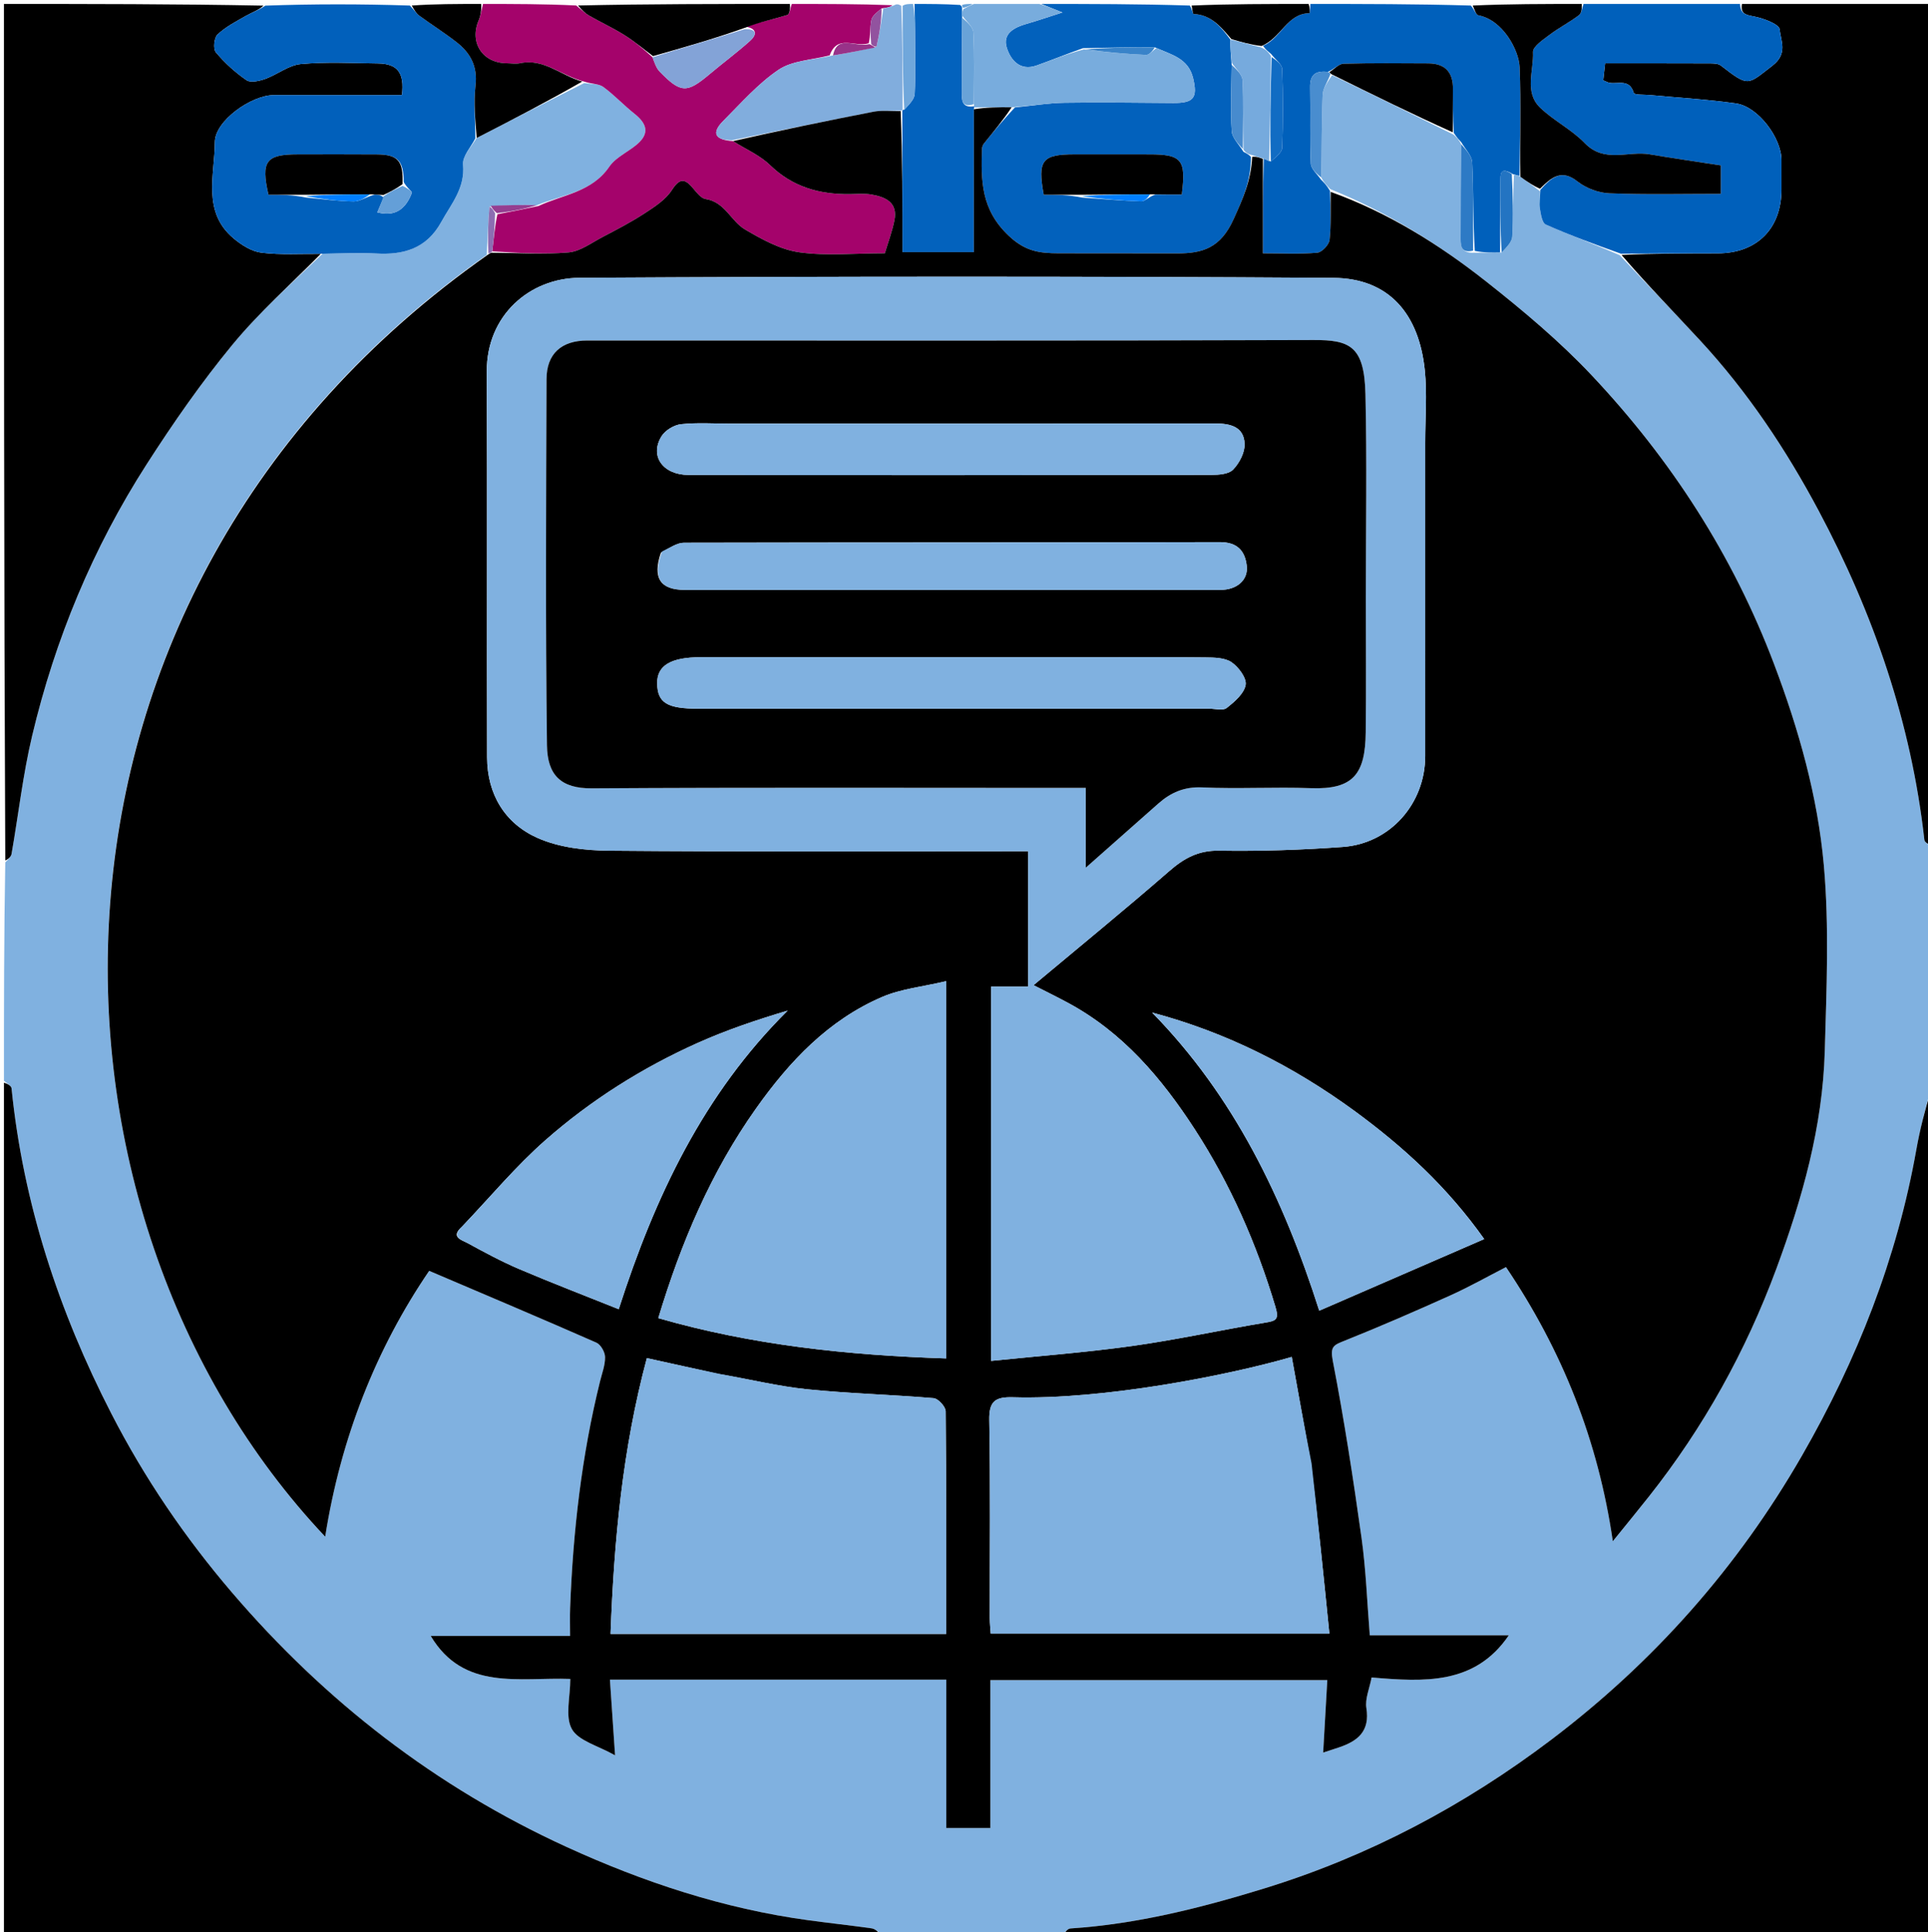 <svg version="1.1" id="Layer_1" xmlns="http://www.w3.org/2000/svg" xmlns:xlink="http://www.w3.org/1999/xlink" x="0px" y="0px"
	 width="100%" viewBox="0 0 487 488" enable-background="new 0 0 487 488" xml:space="preserve">
<path fill="#80B1E0" opacity="1" stroke="none" 
	d="
M268,489 
	C252.979,489 237.958,489 222.809,488.66 
	C221.84,487.883 221.036,487.179 220.151,487.053 
	C214.823,486.298 209.469,485.725 204.136,484.998 
	C182.787,482.086 162.535,475.389 143.052,466.468 
	C110.133,451.395 82.164,429.757 58.596,402.228 
	C46.674,388.302 36.457,373.263 28.134,357.063 
	C14.866,331.237 5.85,303.963 2.916,274.883 
	C2.847,274.198 1.664,273.625 1,273 
	C1,254.646 1,236.292 1.335,217.809 
	C2.101,217.008 2.794,216.381 2.921,215.655 
	C4.661,205.729 5.786,195.663 8.108,185.879 
	C13.912,161.42 23.462,138.399 37.06,117.233 
	C43.726,106.857 50.811,96.659 58.638,87.146 
	C65.41,78.916 73.497,71.768 81.468,64.089 
	C86.262,64.011 90.606,63.75 94.916,64.016 
	C101.995,64.454 107.772,62.75 111.447,56.071 
	C113.971,51.485 117.503,47.522 116.952,41.566 
	C116.758,39.465 118.966,37.142 120.415,34.834 
	C129.557,30.165 138.362,25.582 147.575,20.98 
	C149.47,21.262 151.272,21.133 152.382,21.947 
	C155.172,23.994 157.559,26.581 160.278,28.736 
	C162.966,30.866 164.216,33.244 161.487,35.929 
	C159.17,38.21 155.669,39.52 153.914,42.092 
	C149.503,48.559 142.191,49.142 135.659,51.816 
	C131.52,51.72 127.735,51.844 123.631,52.188 
	C123.239,56.289 123.167,60.169 122.957,64.37 
	C0.575,150.397 5.197,306.655 82.143,388.123 
	C86.087,363.102 95.08,340.52 108.408,320.98 
	C123.029,327.217 136.883,333.064 150.646,339.117 
	C151.741,339.598 152.812,341.49 152.836,342.746 
	C152.874,344.788 152.069,346.853 151.564,348.895 
	C146.911,367.694 144.734,386.821 144.012,406.138 
	C143.928,408.384 144,410.635 144,413.202 
	C131.684,413.202 120.12,413.202 108.803,413.202 
	C117.14,427.16 131.105,423.582 144.053,424.055 
	C144.053,428.657 142.693,433.543 144.446,436.704 
	C146.107,439.7 151.03,440.889 155.36,443.351 
	C154.877,436.226 154.478,430.351 154.064,424.237 
	C182.413,424.237 210.483,424.237 239.028,424.237 
	C239.028,436.832 239.028,449.234 239.028,461.714 
	C242.904,461.714 246.297,461.714 250.16,461.714 
	C250.16,449.035 250.16,436.635 250.16,424.346 
	C278.699,424.346 306.757,424.346 335.27,424.346 
	C334.91,430.656 334.57,436.598 334.224,442.658 
	C335.744,442.159 336.983,441.758 338.217,441.344 
	C342.969,439.752 346.074,437.267 345.139,431.421 
	C344.763,429.07 345.935,426.471 346.458,423.685 
	C359.713,424.813 372.57,425.6 381.111,413.037 
	C369.775,413.037 358.185,413.037 346,413.037 
	C345.32,404.671 345.044,396.506 343.919,388.46 
	C341.824,373.478 339.52,358.51 336.645,343.663 
	C335.945,340.053 336.909,339.72 339.598,338.646 
	C348.613,335.042 357.524,331.165 366.377,327.175 
	C371.176,325.012 375.777,322.408 380.407,320.034 
	C394.598,341.073 403.678,363.791 407.385,389.276 
	C410.768,385.091 413.664,381.572 416.493,377.999 
	C430.302,360.557 440.986,341.288 448.681,320.495 
	C455.233,302.794 460.389,284.587 460.926,265.548 
	C461.368,249.878 462.074,234.087 460.689,218.526 
	C459.139,201.112 454.35,184.206 448.113,167.715 
	C437.704,140.192 422.049,116.027 402.006,94.757 
	C393.911,86.166 384.74,78.481 375.452,71.152 
	C363.465,61.694 350.504,53.634 336.001,47.757 
	C335.092,46.767 334.362,46.042 333.734,44.83 
	C333.891,37.535 333.811,30.721 334.093,23.921 
	C334.162,22.241 335.403,20.609 336.481,18.983 
	C346.887,23.965 356.919,28.918 367.208,34.031 
	C368.018,34.774 368.569,35.358 369.07,36.412 
	C368.995,44.436 368.954,51.989 368.954,59.542 
	C368.955,61.694 368.749,64.092 372.538,63.827 
	C374.944,63.844 376.929,63.799 379.321,63.772 
	C380.513,62.452 381.899,61.147 381.975,59.77 
	C382.261,54.567 382.122,49.34 382.424,44.152 
	C383.076,44.254 383.446,44.327 384.033,44.628 
	C385.801,45.915 387.353,46.974 388.997,48.318 
	C389.028,49.943 388.749,51.32 388.965,52.614 
	C389.207,54.065 389.519,56.296 390.455,56.712 
	C396.537,59.413 402.797,61.712 409.12,64.449 
	C415.967,71.811 422.777,78.789 429.399,85.941 
	C441.39,98.893 451.133,113.501 459.391,129 
	C473.272,155.053 482.778,182.612 486.083,212.122 
	C486.16,212.811 487.336,213.377 488,214 
	C488,234.354 488,254.708 487.67,275.19 
	C486.236,280.328 484.952,285.305 484.056,290.351 
	C479.167,317.901 469.099,343.428 455.166,367.659 
	C438.92,395.912 417.736,419.78 391.923,439.344 
	C369.993,455.964 345.821,468.822 319.391,476.96 
	C303.399,481.884 287.196,485.981 270.385,487.083 
	C269.551,487.137 268.793,488.335 268,489 
z"/>
<path fill="#000000" opacity="1" stroke="none" 
	d="
M1,273.469 
	C1.664,273.625 2.847,274.198 2.916,274.883 
	C5.85,303.963 14.866,331.237 28.134,357.063 
	C36.457,373.263 46.674,388.302 58.596,402.228 
	C82.164,429.757 110.133,451.395 143.052,466.468 
	C162.535,475.389 182.787,482.086 204.136,484.998 
	C209.469,485.725 214.823,486.298 220.151,487.053 
	C221.036,487.179 221.84,487.883 222.341,488.66 
	C148.407,489 74.814,489 1,489 
	C1,417.313 1,345.625 1,273.469 
z"/>
<path fill="#000000" opacity="1" stroke="none" 
	d="
M268.469,489 
	C268.793,488.335 269.551,487.137 270.385,487.083 
	C287.196,485.981 303.399,481.884 319.391,476.96 
	C345.821,468.822 369.993,455.964 391.923,439.344 
	C417.736,419.78 438.92,395.912 455.166,367.659 
	C469.099,343.428 479.167,317.901 484.056,290.351 
	C484.952,285.305 486.236,280.328 487.67,275.659 
	C488,346.928 488,417.856 488,489 
	C414.979,489 341.958,489 268.469,489 
z"/>
<path fill="#000000" opacity="1" stroke="none" 
	d="
M81.002,64.142 
	C73.497,71.768 65.41,78.916 58.638,87.146 
	C50.811,96.659 43.726,106.857 37.06,117.233 
	C23.462,138.399 13.912,161.42 8.108,185.879 
	C5.786,195.663 4.661,205.729 2.921,215.655 
	C2.794,216.381 2.101,217.008 1.335,217.341 
	C1,145.112 1,73.224 1,1 
	C22.686,1 44.375,1 66.545,1.425 
	C65.372,2.564 63.636,3.136 62.079,4.022 
	C59.597,5.435 56.981,6.789 54.94,8.716 
	C54.076,9.532 53.798,12.348 54.512,13.2 
	C56.748,15.869 59.406,18.294 62.279,20.26 
	C63.321,20.973 65.551,20.453 67.03,19.919 
	C70.084,18.817 72.918,16.459 75.985,16.177 
	C82.42,15.585 88.947,15.948 95.435,16.02 
	C100.405,16.076 102.202,18.357 101.518,24.011 
	C90.791,24.011 80.002,24.006 69.213,24.013 
	C63.485,24.016 54.288,30.499 54.267,35.915 
	C54.234,44.209 51.001,53.525 59.024,60.235 
	C61.015,61.9 63.587,63.528 66.055,63.827 
	C70.978,64.425 76.013,64.091 81.002,64.142 
z"/>
<path fill="#000000" opacity="1" stroke="none" 
	d="
M488,213.531 
	C487.336,213.377 486.16,212.811 486.083,212.122 
	C482.778,182.612 473.272,155.053 459.391,129 
	C451.133,113.501 441.39,98.893 429.399,85.941 
	C422.777,78.789 415.967,71.811 409.586,64.39 
	C417.918,64.012 425.904,63.999 433.89,63.988 
	C443.763,63.974 449.987,57.758 449.992,47.904 
	C449.993,45.409 449.99,42.913 449.99,40.417 
	C449.989,34.796 444.056,26.922 438.547,26.131 
	C431.37,25.101 424.103,24.698 416.877,24.015 
	C415.412,23.876 412.834,24.02 412.672,23.471 
	C411.604,19.867 408.797,21.269 406.597,20.92 
	C406.138,20.847 405.708,20.586 404.964,20.293 
	C405.118,18.915 405.271,17.547 405.445,15.993 
	C414.506,15.993 423.145,15.977 431.784,16.014 
	C432.751,16.019 433.96,16.009 434.646,16.538 
	C441.803,22.059 441.329,21.505 447.724,16.572 
	C451.698,13.506 449.784,10.275 449.545,7.435 
	C449.435,6.124 445.486,4.627 443.095,4.17 
	C440.924,3.754 439.614,3.484 440,1 
	C455.973,1 471.946,1 488,1 
	C488,71.688 488,142.375 488,213.531 
z"/>
<path fill="#A4036B" opacity="1" stroke="none" 
	d="
M136.015,52.036 
	C142.191,49.142 149.503,48.559 153.914,42.092 
	C155.669,39.52 159.17,38.21 161.487,35.929 
	C164.216,33.244 162.966,30.866 160.278,28.736 
	C157.559,26.581 155.172,23.994 152.382,21.947 
	C151.272,21.133 149.47,21.262 147.472,20.578 
	C141.702,19.085 137.348,14.701 131.415,15.961 
	C130.31,16.195 129.111,15.99 127.956,15.977 
	C121.87,15.909 118.536,10.763 120.884,5.19 
	C121.44,3.871 121.638,2.401 122,1 
	C129.688,1 137.375,1 145.544,1.388 
	C146.959,2.512 147.82,3.375 148.842,3.959 
	C151.789,5.645 154.889,7.078 157.762,8.879 
	C160.275,10.454 162.56,12.393 164.823,14.451 
	C165.348,15.876 165.788,17.226 166.678,18.135 
	C171.991,23.564 173.502,23.569 179.233,18.74 
	C182.601,15.901 186.158,13.279 189.436,10.344 
	C191.338,8.641 191.122,7.193 188.304,6.722 
	C191.926,5.536 195.451,4.831 198.87,3.78 
	C199.475,3.594 199.635,1.963 200,1 
	C208.354,1 216.708,1 225.41,1.318 
	C224.878,1.801 223.998,1.966 222.705,2.121 
	C221.525,3.091 220.317,3.979 220.089,5.071 
	C219.696,6.95 219.915,8.956 219.436,10.922 
	C216.034,12.078 211.52,8.527 209.571,13.987 
	C204.955,15.166 200.081,15.313 196.663,17.617 
	C191.476,21.115 187.21,26.02 182.727,30.502 
	C179.624,33.604 180.576,35.345 185.167,35.636 
	C188.494,37.754 191.961,39.22 194.476,41.665 
	C200.2,47.229 206.994,49.118 214.648,49.03 
	C216.479,49.009 218.353,48.828 220.134,49.137 
	C223.7,49.754 226.831,51.144 225.924,55.664 
	C225.351,58.518 224.306,61.277 223.504,63.972 
	C215.829,63.972 208.733,64.695 201.877,63.724 
	C197.115,63.05 192.438,60.462 188.178,57.956 
	C184.631,55.869 183.115,51.02 178.242,50.271 
	C177.084,50.093 175.997,48.671 175.116,47.62 
	C173.05,45.158 171.771,44.818 169.714,48.01 
	C168.137,50.456 165.338,52.253 162.801,53.908 
	C159.389,56.135 155.745,58.019 152.129,59.914 
	C149.354,61.368 146.545,63.51 143.614,63.762 
	C137.173,64.317 130.645,63.869 124.341,63.485 
	C124.753,60.136 124.977,57.132 125.641,54.116 
	C129.393,53.414 132.704,52.725 136.015,52.036 
z"/>
<path fill="#0160BB" opacity="1" stroke="none" 
	d="
M81.468,64.089 
	C76.013,64.091 70.978,64.425 66.055,63.827 
	C63.587,63.528 61.015,61.9 59.024,60.235 
	C51.001,53.525 54.234,44.209 54.267,35.915 
	C54.288,30.499 63.485,24.016 69.213,24.013 
	C80.002,24.006 90.791,24.011 101.518,24.011 
	C102.202,18.357 100.405,16.076 95.435,16.02 
	C88.947,15.948 82.42,15.585 75.985,16.177 
	C72.918,16.459 70.084,18.817 67.03,19.919 
	C65.551,20.453 63.321,20.973 62.279,20.26 
	C59.406,18.294 56.748,15.869 54.512,13.2 
	C53.798,12.348 54.076,9.532 54.94,8.716 
	C56.981,6.789 59.597,5.435 62.079,4.022 
	C63.636,3.136 65.372,2.564 67.014,1.425 
	C79.021,1 91.042,1 103.535,1.404 
	C104.641,2.536 105.17,3.408 105.929,3.964 
	C109.039,6.243 112.314,8.307 115.351,10.675 
	C118.839,13.395 120.661,16.775 120.114,21.562 
	C119.611,25.959 120.052,30.464 120.078,34.921 
	C118.966,37.142 116.758,39.465 116.952,41.566 
	C117.503,47.522 113.971,51.485 111.447,56.071 
	C107.772,62.75 101.995,64.454 94.916,64.016 
	C90.606,63.75 86.262,64.011 81.468,64.089 
M101.973,45.961 
	C101.944,40.577 100.509,39.049 95.188,39.004 
	C88.546,38.947 81.905,38.99 75.263,38.988 
	C67.195,38.986 65.864,40.684 67.82,49.198 
	C70.82,49.198 73.95,49.198 77.365,49.909 
	C81.355,50.266 85.342,50.819 89.336,50.88 
	C90.855,50.903 92.391,49.792 94.655,49.137 
	C95.392,49.173 96.128,49.209 96.909,49.887 
	C96.378,51.128 95.846,52.368 95.306,53.626 
	C99.963,54.873 102.555,52.604 104.038,48.702 
	C104.165,48.368 102.734,47.441 101.973,45.961 
z"/>
<path fill="#0060BB" opacity="1" stroke="none" 
	d="
M439.531,1 
	C439.614,3.484 440.924,3.754 443.095,4.17 
	C445.486,4.627 449.435,6.124 449.545,7.435 
	C449.784,10.275 451.698,13.506 447.724,16.572 
	C441.329,21.505 441.803,22.059 434.646,16.538 
	C433.96,16.009 432.751,16.019 431.784,16.014 
	C423.145,15.977 414.506,15.993 405.445,15.993 
	C405.271,17.547 405.118,18.915 404.964,20.293 
	C405.708,20.586 406.138,20.847 406.597,20.92 
	C408.797,21.269 411.604,19.867 412.672,23.471 
	C412.834,24.02 415.412,23.876 416.877,24.015 
	C424.103,24.698 431.37,25.101 438.547,26.131 
	C444.056,26.922 449.989,34.796 449.99,40.417 
	C449.99,42.913 449.993,45.409 449.992,47.904 
	C449.987,57.758 443.763,63.974 433.89,63.988 
	C425.904,63.999 417.918,64.012 409.465,64.084 
	C402.797,61.712 396.537,59.413 390.455,56.712 
	C389.519,56.296 389.207,54.065 388.965,52.614 
	C388.749,51.32 389.028,49.943 389.085,47.948 
	C391.87,44.823 394.408,42.621 398.437,45.81 
	C400.6,47.522 403.747,48.716 406.502,48.824 
	C415.812,49.189 425.145,48.963 434.668,48.963 
	C434.668,46.118 434.668,43.745 434.668,41.776 
	C428.407,40.808 422.533,39.969 416.685,38.976 
	C411.242,38.051 405.266,41.305 400.284,36.136 
	C397,32.729 392.501,30.515 389.061,27.229 
	C384.936,23.288 387.441,17.875 387.22,13.159 
	C387.154,11.749 389.781,10.017 391.429,8.77 
	C393.786,6.986 396.46,5.623 398.817,3.839 
	C399.523,3.305 399.623,1.969 400,1 
	C413.021,1 426.042,1 439.531,1 
z"/>
<path fill="#0261BC" opacity="1" stroke="none" 
	d="
M263,1 
	C275.354,1 287.708,1 300.531,1.404 
	C301.161,2.407 301.299,3.52 301.487,3.528 
	C305.962,3.73 308.445,6.855 310.769,9.981 
	C310.736,12.032 310.95,13.964 311.106,16.37 
	C311.029,22.281 310.781,27.732 311.127,33.146 
	C311.235,34.85 312.933,36.453 314.093,38.336 
	C314.843,38.768 315.404,38.968 315.958,39.607 
	C316.021,45.628 313.914,50.235 311.584,55.382 
	C308.31,62.614 303.813,64.026 297.275,64.001 
	C287.316,63.962 277.357,64.018 267.398,63.975 
	C262.705,63.955 259.052,63.585 254.766,59.517 
	C247.761,52.87 247.796,45.615 248.041,37.578 
	C248.055,37.123 248.252,36.594 248.538,36.241 
	C250.998,33.199 253.498,30.189 256.353,27.135 
	C260.791,26.698 264.858,26.015 268.935,25.95 
	C278.083,25.805 287.235,25.954 296.385,26.008 
	C301.603,26.039 302.522,24.639 301.383,19.797 
	C300.181,14.686 295.893,13.829 291.712,11.956 
	C285.522,11.905 279.718,12.039 273.547,12.168 
	C269.395,13.632 265.641,15.188 261.816,16.546 
	C257.618,18.035 255.263,15.113 254.304,12.046 
	C253.196,8.506 256.16,6.927 259.267,6.037 
	C262.078,5.232 264.846,4.276 268.37,3.151 
	C265.923,2.171 264.461,1.585 263,1 
M273.367,49.909 
	C278.345,50.254 283.319,50.688 288.303,50.857 
	C289.155,50.886 290.046,49.78 291.825,49.135 
	C294.087,49.135 296.349,49.135 298.501,49.135 
	C299.638,40.3 298.486,38.997 290.29,38.993 
	C283.997,38.989 277.704,38.982 271.41,38.986 
	C263.232,38.99 262.042,40.459 263.647,49.199 
	C266.726,49.199 269.903,49.199 273.367,49.909 
z"/>
<path fill="#0060BB" opacity="1" stroke="none" 
	d="
M383.816,44.4 
	C383.446,44.327 383.076,44.254 382.152,43.985 
	C378.803,41.961 379.028,44.106 379.013,45.796 
	C378.959,51.782 378.943,57.768 378.913,63.754 
	C376.929,63.799 374.944,63.844 372.526,63.376 
	C372.06,55.573 372.204,48.275 371.864,40.999 
	C371.783,39.274 370.078,37.626 369.119,35.942 
	C368.569,35.358 368.018,34.774 367.222,33.574 
	C366.984,29.474 366.96,25.99 367.007,22.506 
	C367.065,18.267 365.051,16.028 360.779,16.008 
	C353.645,15.975 346.508,15.896 339.379,16.097 
	C338.17,16.131 336.997,17.471 335.401,18.152 
	C332.009,17.771 330.872,19.125 330.929,22.091 
	C331.054,28.502 330.827,34.924 331.102,41.326 
	C331.161,42.69 332.749,43.988 333.632,45.317 
	C334.362,46.042 335.092,46.767 335.945,48.198 
	C336.043,52.806 336.271,56.735 335.846,60.591 
	C335.71,61.821 333.915,63.728 332.749,63.83 
	C328.351,64.215 323.9,63.984 318.997,63.984 
	C318.997,55.658 318.997,47.896 319.221,40.092 
	C319.821,40.292 320.197,40.535 320.999,40.792 
	C322.277,39.64 323.825,38.498 323.869,37.301 
	C324.109,30.672 324.115,24.026 323.864,17.398 
	C323.819,16.217 322.192,15.097 321.111,13.681 
	C320.237,12.908 319.547,12.404 319.039,11.581 
	C323.677,9.551 325.111,3.384 330.772,3.338 
	C330.854,3.338 330.924,1.813 331,1 
	C344.354,1 357.708,1 371.533,1.403 
	C372.479,2.52 372.855,3.756 373.446,3.868 
	C379.578,5.035 383.668,12.605 383.855,16.992 
	C384.245,26.111 383.874,35.262 383.816,44.4 
z"/>
<path fill="#0362BD" opacity="1" stroke="none" 
	d="
M231,1 
	C234.693,1 238.386,1 242.534,1.255 
	C243.016,1.677 243.041,1.845 243.009,2.34 
	C242.993,3.107 243.035,3.547 243.029,4.455 
	C242.966,10.991 242.943,17.06 242.941,23.129 
	C242.94,25.158 242.823,27.327 246.016,26.846 
	C246.066,26.938 246.007,27.141 245.997,27.6 
	C245.987,39.941 245.987,51.823 245.987,63.681 
	C239.602,63.681 234.029,63.681 227.949,63.681 
	C227.949,51.623 227.949,39.866 227.926,27.999 
	C227.903,27.889 228.003,27.689 228.408,27.722 
	C229.59,26.413 230.971,25.103 231.039,23.727 
	C231.3,18.464 231.151,13.18 231.129,7.904 
	C231.119,5.603 231.045,3.301 231,1 
z"/>
<path fill="#78ACDD" opacity="1" stroke="none" 
	d="
M243.076,3.987 
	C243.035,3.547 242.993,3.107 243.33,2.323 
	C244.472,1.652 245.236,1.326 246,1 
	C251.355,1 256.71,1 262.532,1 
	C264.461,1.585 265.923,2.171 268.37,3.151 
	C264.846,4.276 262.078,5.232 259.267,6.037 
	C256.16,6.927 253.196,8.506 254.304,12.046 
	C255.263,15.113 257.618,18.035 261.816,16.546 
	C265.641,15.188 269.395,13.632 273.791,12.474 
	C279.422,13.174 284.439,13.656 289.467,13.862 
	C290.319,13.897 291.22,12.744 292.098,12.14 
	C295.893,13.829 300.181,14.686 301.383,19.797 
	C302.522,24.639 301.603,26.039 296.385,26.008 
	C287.235,25.954 278.083,25.805 268.935,25.95 
	C264.858,26.015 260.791,26.698 255.902,27.067 
	C252.058,27.069 249.033,27.105 246.007,27.141 
	C246.007,27.141 246.066,26.938 246.026,26.394 
	C245.987,19.952 246.172,14.045 245.853,8.166 
	C245.775,6.727 244.046,5.377 243.076,3.987 
z"/>
<path fill="#000000" opacity="1" stroke="none" 
	d="
M384.033,44.628 
	C383.874,35.262 384.245,26.111 383.855,16.992 
	C383.668,12.605 379.578,5.035 373.446,3.868 
	C372.855,3.756 372.479,2.52 372.001,1.403 
	C381.021,1 390.042,1 399.531,1 
	C399.623,1.969 399.523,3.305 398.817,3.839 
	C396.46,5.623 393.786,6.986 391.429,8.77 
	C389.781,10.017 387.154,11.749 387.22,13.159 
	C387.441,17.875 384.936,23.288 389.061,27.229 
	C392.501,30.515 397,32.729 400.284,36.136 
	C405.266,41.305 411.242,38.051 416.685,38.976 
	C422.533,39.969 428.407,40.808 434.668,41.776 
	C434.668,43.745 434.668,46.118 434.668,48.963 
	C425.145,48.963 415.812,49.189 406.502,48.824 
	C403.747,48.716 400.6,47.522 398.437,45.81 
	C394.408,42.621 391.87,44.823 388.993,47.663 
	C387.353,46.974 385.801,45.915 384.033,44.628 
z"/>
<path fill="#81ADDD" opacity="1" stroke="none" 
	d="
M223.117,2.131 
	C223.998,1.966 224.878,1.801 225.879,1.318 
	C226.444,1 226.889,1 227.656,1.469 
	C227.987,10.521 227.995,19.105 228.003,27.689 
	C228.003,27.689 227.903,27.889 227.483,27.954 
	C224.909,28.071 222.697,27.821 220.612,28.225 
	C208.683,30.54 196.784,33.01 184.875,35.427 
	C180.576,35.345 179.624,33.604 182.727,30.502 
	C187.21,26.02 191.476,21.115 196.663,17.617 
	C200.081,15.313 204.955,15.166 210.015,14.063 
	C214.251,13.385 217.649,12.697 221.381,11.814 
	C222.183,8.456 222.65,5.293 223.117,2.131 
z"/>
<path fill="#000000" opacity="1" stroke="none" 
	d="
M120.415,34.834 
	C120.052,30.464 119.611,25.959 120.114,21.562 
	C120.661,16.775 118.839,13.395 115.351,10.675 
	C112.314,8.307 109.039,6.243 105.929,3.964 
	C105.17,3.408 104.641,2.536 104.003,1.404 
	C109.688,1 115.376,1 121.532,1 
	C121.638,2.401 121.44,3.871 120.884,5.19 
	C118.536,10.763 121.87,15.909 127.956,15.977 
	C129.111,15.99 130.31,16.195 131.415,15.961 
	C137.348,14.701 141.702,19.085 147.063,20.597 
	C138.362,25.582 129.557,30.165 120.415,34.834 
z"/>
<path fill="#000000" opacity="1" stroke="none" 
	d="
M199.531,1 
	C199.635,1.963 199.475,3.594 198.87,3.78 
	C195.451,4.831 191.926,5.536 188.079,7.046 
	C180.13,9.879 172.538,12.026 164.946,14.172 
	C162.56,12.393 160.275,10.454 157.762,8.879 
	C154.889,7.078 151.789,5.645 148.842,3.959 
	C147.82,3.375 146.959,2.512 146.012,1.388 
	C163.688,1 181.375,1 199.531,1 
z"/>
<path fill="#000000" opacity="1" stroke="none" 
	d="
M330.531,1 
	C330.924,1.813 330.854,3.338 330.772,3.338 
	C325.111,3.384 323.677,9.551 318.659,11.618 
	C315.738,11.269 313.378,10.566 311.018,9.863 
	C308.445,6.855 305.962,3.73 301.487,3.528 
	C301.299,3.52 301.161,2.407 301,1.404 
	C310.688,1 320.375,1 330.531,1 
z"/>
<path fill="#70A7DB" opacity="1" stroke="none" 
	d="
M228.408,27.722 
	C227.995,19.105 227.987,10.521 227.99,1.469 
	C228.75,1 229.5,1 230.625,1 
	C231.045,3.301 231.119,5.603 231.129,7.904 
	C231.151,13.18 231.3,18.464 231.039,23.727 
	C230.971,25.103 229.59,26.413 228.408,27.722 
z"/>
<path fill="#69A3D8" opacity="1" stroke="none" 
	d="
M245.625,1 
	C245.236,1.326 244.472,1.652 243.387,1.995 
	C243.041,1.845 243.016,1.677 242.995,1.255 
	C243.75,1 244.5,1 245.625,1 
z"/>
<path fill="#000000" opacity="1" stroke="none" 
	d="
M185.167,35.636 
	C196.784,33.01 208.683,30.54 220.612,28.225 
	C222.697,27.821 224.909,28.071 227.506,28.064 
	C227.949,39.866 227.949,51.623 227.949,63.681 
	C234.029,63.681 239.602,63.681 245.987,63.681 
	C245.987,51.823 245.987,39.941 245.997,27.6 
	C249.033,27.105 252.058,27.069 255.535,27.101 
	C253.498,30.189 250.998,33.199 248.538,36.241 
	C248.252,36.594 248.055,37.123 248.041,37.578 
	C247.796,45.615 247.761,52.87 254.766,59.517 
	C259.052,63.585 262.705,63.955 267.398,63.975 
	C277.357,64.018 287.316,63.962 297.275,64.001 
	C303.813,64.026 308.31,62.614 311.584,55.382 
	C313.914,50.235 316.021,45.628 316.29,39.617 
	C317.419,39.503 318.208,39.819 318.997,40.134 
	C318.997,47.896 318.997,55.658 318.997,63.984 
	C323.9,63.984 328.351,64.215 332.749,63.83 
	C333.915,63.728 335.71,61.821 335.846,60.591 
	C336.271,56.735 336.043,52.806 336.123,48.463 
	C350.504,53.634 363.465,61.694 375.452,71.152 
	C384.74,78.481 393.911,86.166 402.006,94.757 
	C422.049,116.027 437.704,140.192 448.113,167.715 
	C454.35,184.206 459.139,201.112 460.689,218.526 
	C462.074,234.087 461.368,249.878 460.926,265.548 
	C460.389,284.587 455.233,302.794 448.681,320.495 
	C440.986,341.288 430.302,360.557 416.493,377.999 
	C413.664,381.572 410.768,385.091 407.385,389.276 
	C403.678,363.791 394.598,341.073 380.407,320.034 
	C375.777,322.408 371.176,325.012 366.377,327.175 
	C357.524,331.165 348.613,335.042 339.598,338.646 
	C336.909,339.72 335.945,340.053 336.645,343.663 
	C339.52,358.51 341.824,373.478 343.919,388.46 
	C345.044,396.506 345.32,404.671 346,413.037 
	C358.185,413.037 369.775,413.037 381.111,413.037 
	C372.57,425.6 359.713,424.813 346.458,423.685 
	C345.935,426.471 344.763,429.07 345.139,431.421 
	C346.074,437.267 342.969,439.752 338.217,441.344 
	C336.983,441.758 335.744,442.159 334.224,442.658 
	C334.57,436.598 334.91,430.656 335.27,424.346 
	C306.757,424.346 278.699,424.346 250.16,424.346 
	C250.16,436.635 250.16,449.035 250.16,461.714 
	C246.297,461.714 242.904,461.714 239.028,461.714 
	C239.028,449.234 239.028,436.832 239.028,424.237 
	C210.483,424.237 182.413,424.237 154.064,424.237 
	C154.478,430.351 154.877,436.226 155.36,443.351 
	C151.03,440.889 146.107,439.7 144.446,436.704 
	C142.693,433.543 144.053,428.657 144.053,424.055 
	C131.105,423.582 117.14,427.16 108.803,413.202 
	C120.12,413.202 131.684,413.202 144,413.202 
	C144,410.635 143.928,408.384 144.012,406.138 
	C144.734,386.821 146.911,367.694 151.564,348.895 
	C152.069,346.853 152.874,344.788 152.836,342.746 
	C152.812,341.49 151.741,339.598 150.646,339.117 
	C136.883,333.064 123.029,327.217 108.408,320.98 
	C95.08,340.52 86.087,363.102 82.143,388.123 
	C5.197,306.655 0.575,150.397 123.225,64.333 
	C123.804,63.926 123.978,63.878 124.152,63.831 
	C130.645,63.869 137.173,64.317 143.614,63.762 
	C146.545,63.51 149.354,61.368 152.129,59.914 
	C155.745,58.019 159.389,56.135 162.801,53.908 
	C165.338,52.253 168.137,50.456 169.714,48.01 
	C171.771,44.818 173.05,45.158 175.116,47.62 
	C175.997,48.671 177.084,50.093 178.242,50.271 
	C183.115,51.02 184.631,55.869 188.178,57.956 
	C192.438,60.462 197.115,63.05 201.877,63.724 
	C208.733,64.695 215.829,63.972 223.504,63.972 
	C224.306,61.277 225.351,58.518 225.924,55.664 
	C226.831,51.144 223.7,49.754 220.134,49.137 
	C218.353,48.828 216.479,49.009 214.648,49.03 
	C206.994,49.118 200.2,47.229 194.476,41.665 
	C191.961,39.22 188.494,37.754 185.167,35.636 
M360,111.5 
	C360,105.503 360.508,99.453 359.898,93.519 
	C358.448,79.397 350.964,70.28 336.775,70.185 
	C273.304,69.76 209.828,69.803 146.357,70.169 
	C133.86,70.241 122.891,79.58 122.954,93.844 
	C123.099,126.329 122.943,158.816 123.036,191.302 
	C123.062,200.625 127.545,208.003 135.82,211.661 
	C141.266,214.068 147.811,214.809 153.876,214.861 
	C187.36,215.151 220.847,215 254.333,215 
	C256.108,215 257.883,215 259.705,215 
	C259.705,226.603 259.705,237.666 259.705,249.194 
	C256.344,249.194 253.276,249.194 250.351,249.194 
	C250.351,280.72 250.351,311.774 250.351,343.725 
	C262.521,342.471 274.305,341.595 285.983,339.959 
	C297.231,338.383 308.354,335.943 319.563,334.066 
	C322.238,333.618 323.148,333.373 322.173,330.11 
	C317.41,314.185 310.842,299.169 301.772,285.2 
	C293.367,272.257 283.622,260.769 269.807,253.312 
	C266.95,251.77 264.03,250.347 261.065,248.831 
	C272.786,239.025 284.207,229.712 295.318,220.041 
	C299.089,216.76 302.674,214.767 307.948,214.853 
	C318.357,215.021 328.804,214.673 339.19,213.915 
	C351.17,213.041 359.994,202.967 359.998,190.967 
	C360.005,164.811 360,138.656 360,111.5 
M331.069,369.251 
	C329.482,360.446 327.894,351.641 326.288,342.731 
	C310.113,347.421 278.638,353.57 255.92,352.919 
	C251.463,352.792 249.796,353.825 249.884,358.67 
	C250.186,375.319 249.994,391.977 250.012,408.632 
	C250.013,410.053 250.178,411.473 250.249,412.612 
	C278.797,412.612 306.845,412.612 335.794,412.612 
	C334.34,398.102 332.933,384.062 331.069,369.251 
M181.393,347.008 
	C175.436,345.692 169.48,344.375 163.393,343.029 
	C157.218,366.024 155.101,389.275 154.22,412.671 
	C182.678,412.671 210.726,412.671 238.997,412.671 
	C238.997,393.708 239.053,375.074 238.862,356.442 
	C238.85,355.286 236.977,353.243 235.839,353.146 
	C225.181,352.24 214.462,351.981 203.827,350.891 
	C196.584,350.149 189.446,348.378 181.393,347.008 
M239,308.5 
	C239,288.762 239,269.024 239,247.815 
	C233.016,249.236 227.598,249.753 222.836,251.8 
	C209.22,257.652 199.419,268.066 190.977,279.972 
	C179.609,296.003 172.057,313.793 166.282,332.924 
	C189.876,339.733 214.135,342.295 239,343.105 
	C239,331.418 239,320.459 239,308.5 
M342.014,280.5 
	C326.536,269.211 309.707,260.711 291.022,255.752 
	C311.668,276.847 324.117,302.492 333.235,331.046 
	C347.384,324.902 360.823,319.066 374.903,312.952 
	C365.576,299.813 354.676,289.794 342.014,280.5 
M116.58,309.944 
	C113.717,312.496 116.661,313.188 118.063,313.951 
	C122.34,316.282 126.643,318.615 131.118,320.521 
	C139.393,324.045 147.797,327.266 156.288,330.671 
	C165.474,302.086 177.754,276.27 198.962,255.251 
	C191.135,257.592 183.55,260.142 176.28,263.395 
	C162.254,269.671 149.284,277.856 137.77,287.975 
	C130.33,294.515 123.924,302.23 116.58,309.944 
z"/>
<path fill="#000000" opacity="1" stroke="none" 
	d="
M335.807,18.207 
	C336.997,17.471 338.17,16.131 339.379,16.097 
	C346.508,15.896 353.645,15.975 360.779,16.008 
	C365.051,16.028 367.065,18.267 367.007,22.506 
	C366.96,25.99 366.984,29.474 366.963,33.415 
	C356.919,28.918 346.887,23.965 336.417,18.791 
	C335.978,18.572 335.807,18.207 335.807,18.207 
z"/>
<path fill="#2D7AC5" opacity="1" stroke="none" 
	d="
M369.07,36.412 
	C370.078,37.626 371.783,39.274 371.864,40.999 
	C372.204,48.275 372.06,55.573 372.105,63.314 
	C368.749,64.092 368.955,61.694 368.954,59.542 
	C368.954,51.989 368.995,44.436 369.07,36.412 
z"/>
<path fill="#498DCF" opacity="1" stroke="none" 
	d="
M335.401,18.152 
	C335.807,18.207 335.978,18.572 336.042,18.763 
	C335.403,20.609 334.162,22.241 334.093,23.921 
	C333.811,30.721 333.891,37.535 333.734,44.83 
	C332.749,43.988 331.161,42.69 331.102,41.326 
	C330.827,34.924 331.054,28.502 330.929,22.091 
	C330.872,19.125 332.009,17.771 335.401,18.152 
z"/>
<path fill="#2374C2" opacity="1" stroke="none" 
	d="
M379.321,63.772 
	C378.943,57.768 378.959,51.782 379.013,45.796 
	C379.028,44.106 378.803,41.961 381.871,43.956 
	C382.122,49.34 382.261,54.567 381.975,59.77 
	C381.899,61.147 380.513,62.452 379.321,63.772 
z"/>
<path fill="#953E91" opacity="1" stroke="none" 
	d="
M135.659,51.816 
	C132.704,52.725 129.393,53.414 125.495,53.84 
	C124.589,53.04 124.27,52.504 123.951,51.968 
	C127.735,51.844 131.52,51.72 135.659,51.816 
z"/>
<path fill="#8C6EB2" opacity="1" stroke="none" 
	d="
M123.631,52.188 
	C124.27,52.504 124.589,53.04 125.054,53.852 
	C124.977,57.132 124.753,60.136 124.341,63.485 
	C123.978,63.878 123.804,63.926 123.363,64.011 
	C123.167,60.169 123.239,56.289 123.631,52.188 
z"/>
<path fill="#83A3D7" opacity="1" stroke="none" 
	d="
M164.823,14.451 
	C172.538,12.026 180.13,9.879 187.947,7.409 
	C191.122,7.193 191.338,8.641 189.436,10.344 
	C186.158,13.279 182.601,15.901 179.233,18.74 
	C173.502,23.569 171.991,23.564 166.678,18.135 
	C165.788,17.226 165.348,15.876 164.823,14.451 
z"/>
<path fill="#983389" opacity="1" stroke="none" 
	d="
M221.046,12.009 
	C217.649,12.697 214.251,13.385 210.41,13.998 
	C211.52,8.527 216.034,12.078 219.604,11.134 
	C220.491,11.558 220.769,11.783 221.046,12.009 
z"/>
<path fill="#92539F" opacity="1" stroke="none" 
	d="
M221.381,11.814 
	C220.769,11.783 220.491,11.558 220.045,11.12 
	C219.915,8.956 219.696,6.95 220.089,5.071 
	C220.317,3.979 221.525,3.091 222.705,2.121 
	C222.65,5.293 222.183,8.456 221.381,11.814 
z"/>
<path fill="#000000" opacity="1" stroke="none" 
	d="
M77.081,49.198 
	C73.95,49.198 70.82,49.198 67.82,49.198 
	C65.864,40.684 67.195,38.986 75.263,38.988 
	C81.905,38.99 88.546,38.947 95.188,39.004 
	C100.509,39.049 101.944,40.577 101.663,46.53 
	C99.857,47.815 98.36,48.53 96.864,49.245 
	C96.128,49.209 95.392,49.173 93.833,49.083 
	C87.7,49.085 82.39,49.142 77.081,49.198 
z"/>
<path fill="#649FD8" opacity="1" stroke="none" 
	d="
M96.887,49.566 
	C98.36,48.53 99.857,47.815 101.69,46.945 
	C102.734,47.441 104.165,48.368 104.038,48.702 
	C102.555,52.604 99.963,54.873 95.306,53.626 
	C95.846,52.368 96.378,51.128 96.887,49.566 
z"/>
<path fill="#007FFF" opacity="1" stroke="none" 
	d="
M77.223,49.553 
	C82.39,49.142 87.7,49.085 93.465,49.113 
	C92.391,49.792 90.855,50.903 89.336,50.88 
	C85.342,50.819 81.355,50.266 77.223,49.553 
z"/>
<path fill="#000000" opacity="1" stroke="none" 
	d="
M273.081,49.199 
	C269.903,49.199 266.726,49.199 263.647,49.199 
	C262.042,40.459 263.232,38.99 271.41,38.986 
	C277.704,38.982 283.997,38.989 290.29,38.993 
	C298.486,38.997 299.638,40.3 298.501,49.135 
	C296.349,49.135 294.087,49.135 290.917,49.082 
	C284.366,49.086 278.724,49.142 273.081,49.199 
z"/>
<path fill="#76AADD" opacity="1" stroke="none" 
	d="
M319.221,40.092 
	C318.208,39.819 317.419,39.503 316.297,39.177 
	C315.404,38.968 314.843,38.768 314.112,37.86 
	C313.952,31.512 314.154,25.863 313.842,20.242 
	C313.76,18.749 312.1,17.343 311.165,15.896 
	C310.95,13.964 310.736,12.032 310.769,9.981 
	C313.378,10.566 315.738,11.269 318.478,11.935 
	C319.547,12.404 320.237,12.908 321.02,14.146 
	C320.934,23.512 320.754,32.145 320.573,40.777 
	C320.197,40.535 319.821,40.292 319.221,40.092 
z"/>
<path fill="#478BCE" opacity="1" stroke="none" 
	d="
M311.106,16.37 
	C312.1,17.343 313.76,18.749 313.842,20.242 
	C314.154,25.863 313.952,31.512 313.923,37.626 
	C312.933,36.453 311.235,34.85 311.127,33.146 
	C310.781,27.732 311.029,22.281 311.106,16.37 
z"/>
<path fill="#3983C9" opacity="1" stroke="none" 
	d="
M291.712,11.956 
	C291.22,12.744 290.319,13.897 289.467,13.862 
	C284.439,13.656 279.422,13.174 274.157,12.479 
	C279.718,12.039 285.522,11.905 291.712,11.956 
z"/>
<path fill="#007FFF" opacity="1" stroke="none" 
	d="
M273.224,49.554 
	C278.724,49.142 284.366,49.086 290.464,49.114 
	C290.046,49.78 289.155,50.886 288.303,50.857 
	C283.319,50.688 278.345,50.254 273.224,49.554 
z"/>
<path fill="#116CC3" opacity="1" stroke="none" 
	d="
M320.999,40.792 
	C320.754,32.145 320.934,23.512 321.205,14.414 
	C322.192,15.097 323.819,16.217 323.864,17.398 
	C324.115,24.026 324.109,30.672 323.869,37.301 
	C323.825,38.498 322.277,39.64 320.999,40.792 
z"/>
<path fill="#69A3D8" opacity="1" stroke="none" 
	d="
M243.029,4.455 
	C244.046,5.377 245.775,6.727 245.853,8.166 
	C246.172,14.045 245.987,19.952 245.976,26.301 
	C242.823,27.327 242.94,25.158 242.941,23.129 
	C242.943,17.06 242.966,10.991 243.029,4.455 
z"/>
<path fill="#80B1E0" opacity="1" stroke="none" 
	d="
M360,112 
	C360,138.656 360.005,164.811 359.998,190.967 
	C359.994,202.967 351.17,213.041 339.19,213.915 
	C328.804,214.673 318.357,215.021 307.948,214.853 
	C302.674,214.767 299.089,216.76 295.318,220.041 
	C284.207,229.712 272.786,239.025 261.065,248.831 
	C264.03,250.347 266.95,251.77 269.807,253.312 
	C283.622,260.769 293.367,272.257 301.772,285.2 
	C310.842,299.169 317.41,314.185 322.173,330.11 
	C323.148,333.373 322.238,333.618 319.563,334.066 
	C308.354,335.943 297.231,338.383 285.983,339.959 
	C274.305,341.595 262.521,342.471 250.351,343.725 
	C250.351,311.774 250.351,280.72 250.351,249.194 
	C253.276,249.194 256.344,249.194 259.705,249.194 
	C259.705,237.666 259.705,226.603 259.705,215 
	C257.883,215 256.108,215 254.333,215 
	C220.847,215 187.36,215.151 153.876,214.861 
	C147.811,214.809 141.266,214.068 135.82,211.661 
	C127.545,208.003 123.062,200.625 123.036,191.302 
	C122.943,158.816 123.099,126.329 122.954,93.844 
	C122.891,79.58 133.86,70.241 146.357,70.169 
	C209.828,69.803 273.304,69.76 336.775,70.185 
	C350.964,70.28 358.448,79.397 359.898,93.519 
	C360.508,99.453 360,105.503 360,112 
M345,150.5 
	C345,133.51 345.291,116.512 344.902,99.531 
	C344.624,87.399 340.961,85.851 331.758,85.885 
	C270.627,86.107 209.494,85.997 148.362,86.004 
	C141.826,86.005 138.068,89.326 138.047,95.778 
	C137.945,126.594 137.776,157.413 138.161,188.224 
	C138.256,195.794 141.687,199.164 149.494,199.115 
	C189.136,198.865 228.782,199 268.426,199 
	C270.192,199 271.958,199 274.259,199 
	C274.259,205.923 274.259,212.255 274.259,219.153 
	C280.777,213.387 286.681,208.147 292.606,202.93 
	C295.753,200.159 299.143,198.674 303.645,198.877 
	C312.788,199.289 321.972,198.734 331.121,199.069 
	C341.909,199.465 344.851,195.431 344.971,184.981 
	C345.099,173.822 345,162.66 345,150.5 
z"/>
<path fill="#80B1E0" opacity="1" stroke="none" 
	d="
M331.298,369.637 
	C332.933,384.062 334.34,398.102 335.794,412.612 
	C306.845,412.612 278.797,412.612 250.249,412.612 
	C250.178,411.473 250.013,410.053 250.012,408.632 
	C249.994,391.977 250.186,375.319 249.884,358.67 
	C249.796,353.825 251.463,352.792 255.92,352.919 
	C278.638,353.57 310.113,347.421 326.288,342.731 
	C327.894,351.641 329.482,360.446 331.298,369.637 
z"/>
<path fill="#80B1E0" opacity="1" stroke="none" 
	d="
M181.827,347.038 
	C189.446,348.378 196.584,350.149 203.827,350.891 
	C214.462,351.981 225.181,352.24 235.839,353.146 
	C236.977,353.243 238.85,355.286 238.862,356.442 
	C239.053,375.074 238.997,393.708 238.997,412.671 
	C210.726,412.671 182.678,412.671 154.22,412.671 
	C155.101,389.275 157.218,366.024 163.393,343.029 
	C169.48,344.375 175.436,345.692 181.827,347.038 
z"/>
<path fill="#80B1E0" opacity="1" stroke="none" 
	d="
M239,309 
	C239,320.459 239,331.418 239,343.105 
	C214.135,342.295 189.876,339.733 166.282,332.924 
	C172.057,313.793 179.609,296.003 190.977,279.972 
	C199.419,268.066 209.22,257.652 222.836,251.8 
	C227.598,249.753 233.016,249.236 239,247.815 
	C239,269.024 239,288.762 239,309 
z"/>
<path fill="#80B1E0" opacity="1" stroke="none" 
	d="
M342.309,280.72 
	C354.676,289.794 365.576,299.813 374.903,312.952 
	C360.823,319.066 347.384,324.902 333.235,331.046 
	C324.117,302.492 311.668,276.847 291.022,255.752 
	C309.707,260.711 326.536,269.211 342.309,280.72 
z"/>
<path fill="#80B1E0" opacity="1" stroke="none" 
	d="
M116.817,309.681 
	C123.924,302.23 130.33,294.515 137.77,287.975 
	C149.284,277.856 162.254,269.671 176.28,263.395 
	C183.55,260.142 191.135,257.592 198.962,255.251 
	C177.754,276.27 165.474,302.086 156.288,330.671 
	C147.797,327.266 139.393,324.045 131.118,320.521 
	C126.643,318.615 122.34,316.282 118.063,313.951 
	C116.661,313.188 113.717,312.496 116.817,309.681 
z"/>
<path fill="#000000" opacity="1" stroke="none" 
	d="
M345,151 
	C345,162.66 345.099,173.822 344.971,184.981 
	C344.851,195.431 341.909,199.465 331.121,199.069 
	C321.972,198.734 312.788,199.289 303.645,198.877 
	C299.143,198.674 295.753,200.159 292.606,202.93 
	C286.681,208.147 280.777,213.387 274.259,219.153 
	C274.259,212.255 274.259,205.923 274.259,199 
	C271.958,199 270.192,199 268.426,199 
	C228.782,199 189.136,198.865 149.494,199.115 
	C141.687,199.164 138.256,195.794 138.161,188.224 
	C137.776,157.413 137.945,126.594 138.047,95.778 
	C138.068,89.326 141.826,86.005 148.362,86.004 
	C209.494,85.997 270.627,86.107 331.758,85.885 
	C340.961,85.851 344.624,87.399 344.902,99.531 
	C345.291,116.512 345,133.51 345,151 
M273.5,166 
	C241.337,166 209.175,166 177.012,166 
	C169.432,166 165.931,168.107 166.002,172.621 
	C166.08,177.524 168.498,179 176.453,179 
	C219.448,179 262.443,179 305.438,178.998 
	C306.937,178.998 308.903,179.563 309.838,178.829 
	C311.825,177.269 314.243,175.199 314.637,173.006 
	C314.944,171.298 312.868,168.492 311.095,167.273 
	C309.404,166.11 306.739,166.076 304.496,166.05 
	C294.498,165.935 284.499,166 273.5,166 
M184.506,107 
	C180.34,107 176.141,106.699 172.023,107.142 
	C170.259,107.332 168.034,108.682 167.104,110.18 
	C164.035,115.12 167.376,119.95 173.959,119.961 
	C217.954,120.035 261.949,120.015 305.944,119.947 
	C307.841,119.944 310.367,119.769 311.484,118.604 
	C313.058,116.962 314.462,114.286 314.378,112.112 
	C314.212,107.818 310.84,106.96 306.99,106.965 
	C266.494,107.021 225.999,107 184.506,107 
M166.942,139.595 
	C164.78,145.91 166.717,148.988 172.972,148.991 
	C218.078,149.008 263.184,149.005 308.29,148.991 
	C312.427,148.99 315.338,146.495 314.917,142.9 
	C314.472,139.101 312.526,136.915 308.072,136.927 
	C262.966,137.047 217.86,136.978 172.755,137.084 
	C171.006,137.088 169.261,138.326 166.942,139.595 
z"/>
<path fill="#80B1E0" opacity="1" stroke="none" 
	d="
M274,166 
	C284.499,166 294.498,165.935 304.496,166.05 
	C306.739,166.076 309.404,166.11 311.095,167.273 
	C312.868,168.492 314.944,171.298 314.637,173.006 
	C314.243,175.199 311.825,177.269 309.838,178.829 
	C308.903,179.563 306.937,178.998 305.438,178.998 
	C262.443,179 219.448,179 176.453,179 
	C168.498,179 166.08,177.524 166.002,172.621 
	C165.931,168.107 169.432,166 177.012,166 
	C209.175,166 241.337,166 274,166 
z"/>
<path fill="#80B1E0" opacity="1" stroke="none" 
	d="
M185.005,107 
	C225.999,107 266.494,107.021 306.99,106.965 
	C310.84,106.96 314.212,107.818 314.378,112.112 
	C314.462,114.286 313.058,116.962 311.484,118.604 
	C310.367,119.769 307.841,119.944 305.944,119.947 
	C261.949,120.015 217.954,120.035 173.959,119.961 
	C167.376,119.95 164.035,115.12 167.104,110.18 
	C168.034,108.682 170.259,107.332 172.023,107.142 
	C176.141,106.699 180.34,107 185.005,107 
z"/>
<path fill="#80B1E0" opacity="1" stroke="none" 
	d="
M167.228,139.292 
	C169.261,138.326 171.006,137.088 172.755,137.084 
	C217.86,136.978 262.966,137.047 308.072,136.927 
	C312.526,136.915 314.472,139.101 314.917,142.9 
	C315.338,146.495 312.427,148.99 308.29,148.991 
	C263.184,149.005 218.078,149.008 172.972,148.991 
	C166.717,148.988 164.78,145.91 167.228,139.292 
z"/>
</svg>